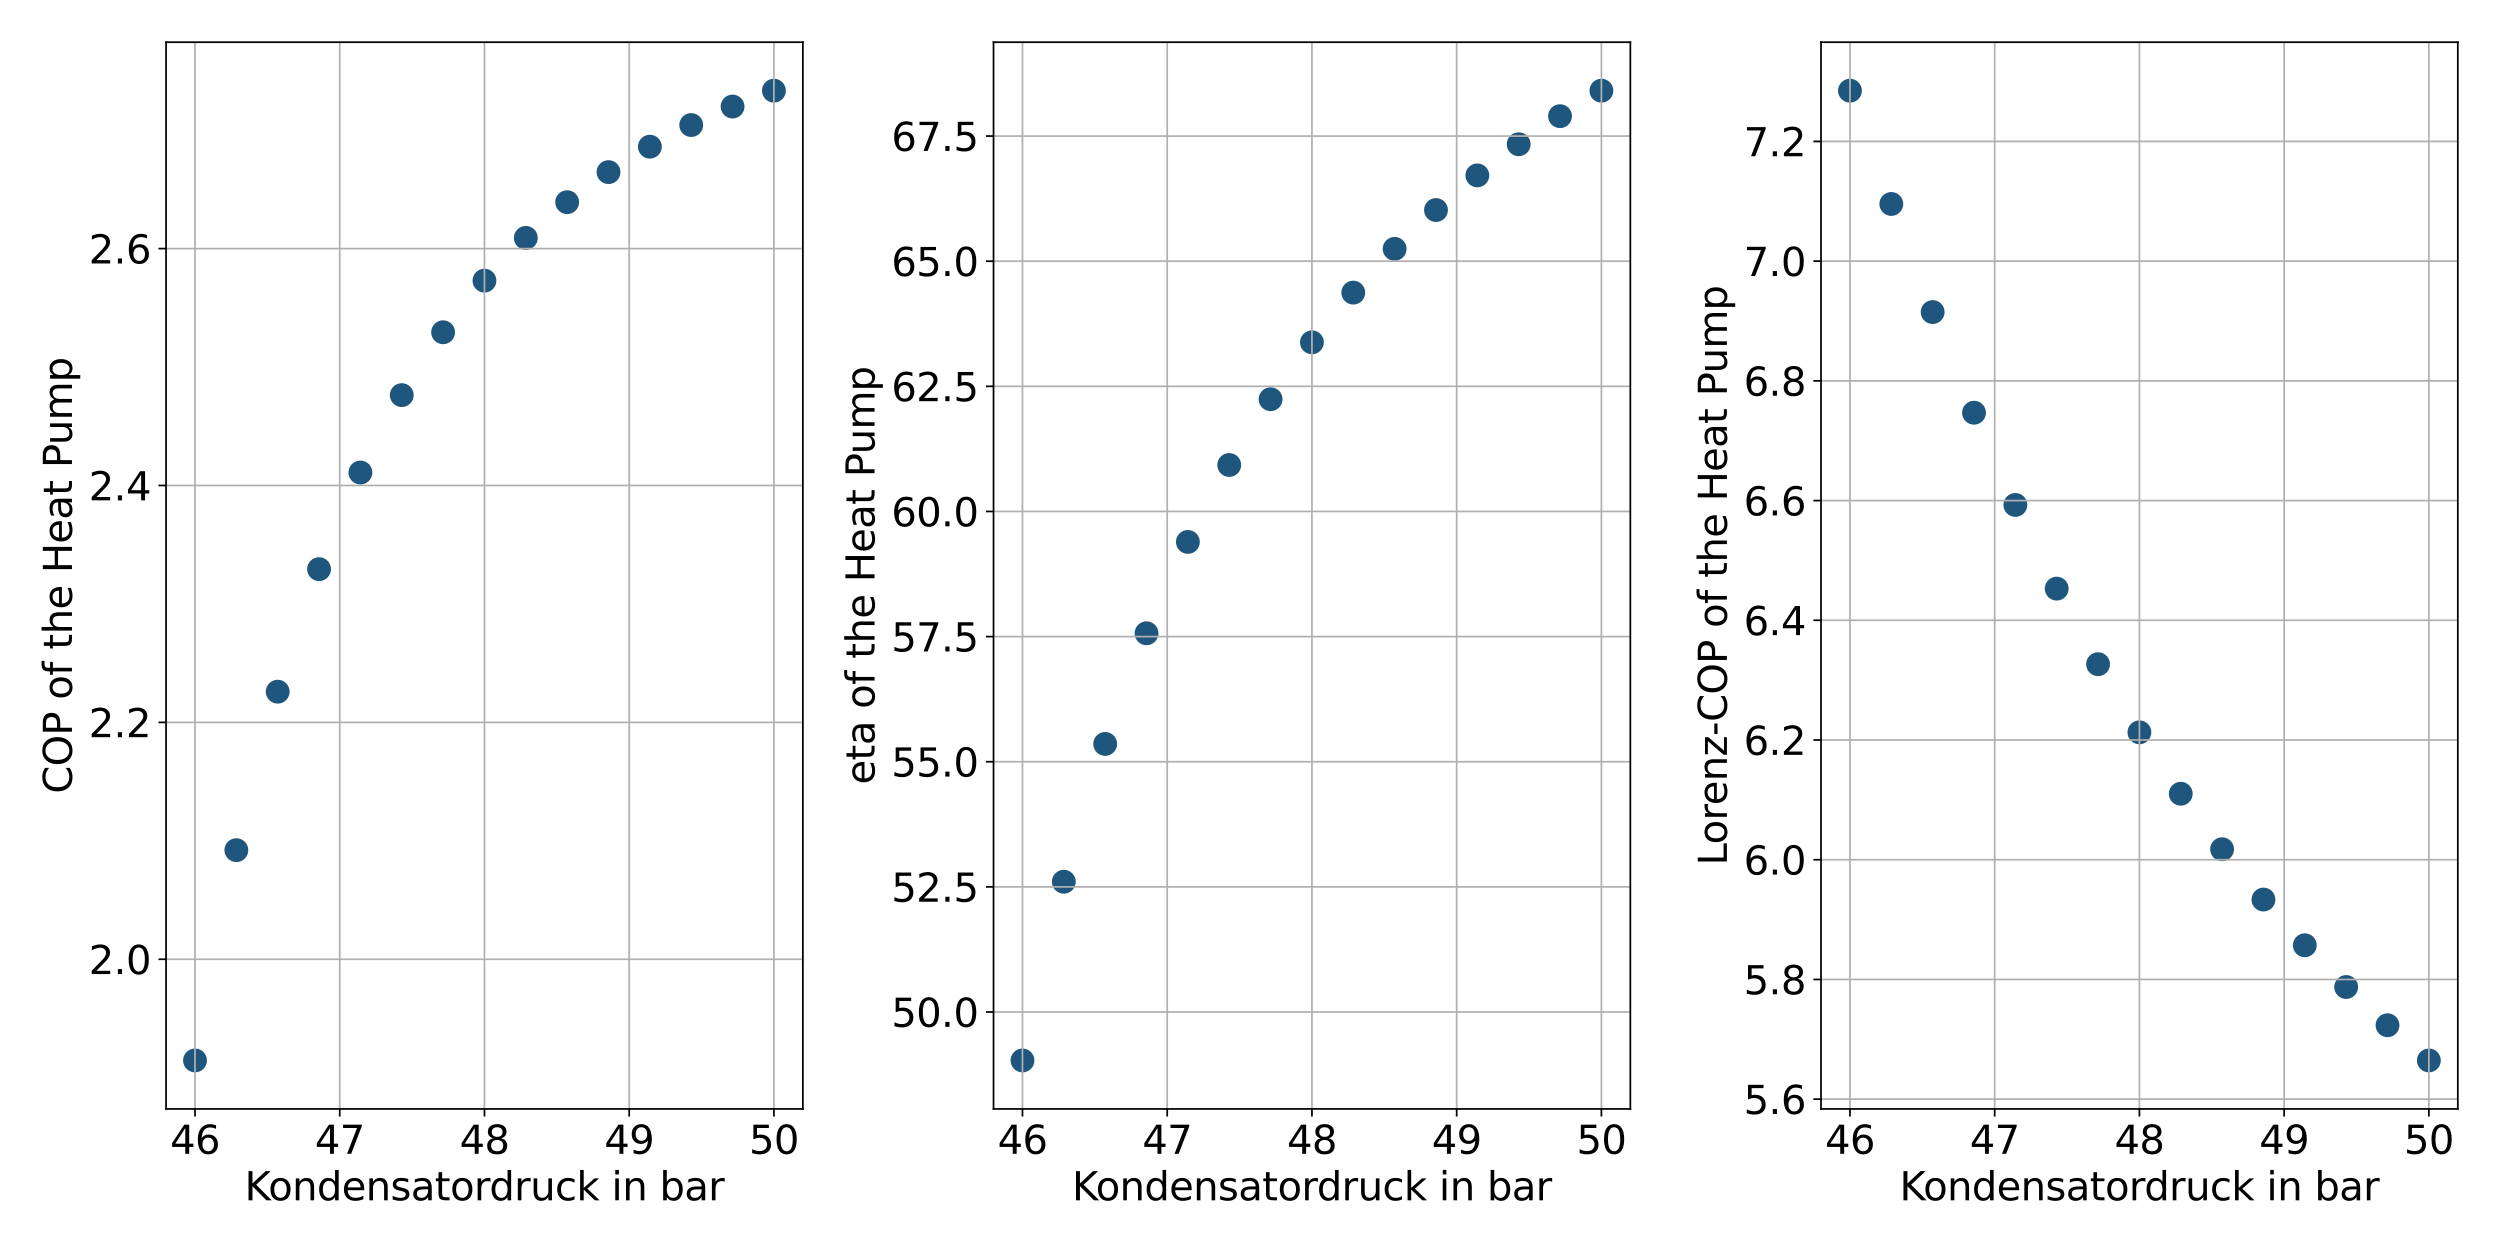 <?xml version="1.0" encoding="utf-8" standalone="no"?>
<!DOCTYPE svg PUBLIC "-//W3C//DTD SVG 1.1//EN"
  "http://www.w3.org/Graphics/SVG/1.1/DTD/svg11.dtd">
<svg xmlns:xlink="http://www.w3.org/1999/xlink" width="1152pt" height="576pt" viewBox="0 0 1152 576" xmlns="http://www.w3.org/2000/svg" version="1.1">
 <defs>
  <style type="text/css">*{stroke-linejoin: round; stroke-linecap: butt}</style>
 </defs>
 <g id="figure_1">
  <g id="patch_1">
   <path d="M 0 576 
L 1152 576 
L 1152 0 
L 0 0 
z
" style="fill: #ffffff"/>
  </g>
  <g id="axes_1">
   <g id="patch_2">
    <path d="M 76.52 511 
L 369.96 511 
L 369.96 19.44 
L 76.52 19.44 
z
" style="fill: #ffffff"/>
   </g>
   <g id="PathCollection_1">
    <defs>
     <path id="mb751a8efe8" d="M 0 5 
C 1.326 5 2.598 4.473 3.536 3.536 
C 4.473 2.598 5 1.326 5 0 
C 5 -1.326 4.473 -2.598 3.536 -3.536 
C 2.598 -4.473 1.326 -5 0 -5 
C -1.326 -5 -2.598 -4.473 -3.536 -3.536 
C -4.473 -2.598 -5 -1.326 -5 0 
C -5 1.326 -4.473 2.598 -3.536 3.536 
C -2.598 4.473 -1.326 5 0 5 
z
" style="stroke: #1f567d"/>
    </defs>
    <g clip-path="url(#p02b66e3279)">
     <use xlink:href="#mb751a8efe8" x="89.858" y="488.656" style="fill: #1f567d; stroke: #1f567d"/>
     <use xlink:href="#mb751a8efe8" x="108.913" y="391.753" style="fill: #1f567d; stroke: #1f567d"/>
     <use xlink:href="#mb751a8efe8" x="127.967" y="318.726" style="fill: #1f567d; stroke: #1f567d"/>
     <use xlink:href="#mb751a8efe8" x="147.022" y="262.267" style="fill: #1f567d; stroke: #1f567d"/>
     <use xlink:href="#mb751a8efe8" x="166.076" y="217.743" style="fill: #1f567d; stroke: #1f567d"/>
     <use xlink:href="#mb751a8efe8" x="185.131" y="182.067" style="fill: #1f567d; stroke: #1f567d"/>
     <use xlink:href="#mb751a8efe8" x="204.185" y="153.103" style="fill: #1f567d; stroke: #1f567d"/>
     <use xlink:href="#mb751a8efe8" x="223.24" y="129.327" style="fill: #1f567d; stroke: #1f567d"/>
     <use xlink:href="#mb751a8efe8" x="242.295" y="109.624" style="fill: #1f567d; stroke: #1f567d"/>
     <use xlink:href="#mb751a8efe8" x="261.349" y="93.163" style="fill: #1f567d; stroke: #1f567d"/>
     <use xlink:href="#mb751a8efe8" x="280.404" y="79.314" style="fill: #1f567d; stroke: #1f567d"/>
     <use xlink:href="#mb751a8efe8" x="299.458" y="67.591" style="fill: #1f567d; stroke: #1f567d"/>
     <use xlink:href="#mb751a8efe8" x="318.513" y="57.617" style="fill: #1f567d; stroke: #1f567d"/>
     <use xlink:href="#mb751a8efe8" x="337.567" y="49.094" style="fill: #1f567d; stroke: #1f567d"/>
     <use xlink:href="#mb751a8efe8" x="356.622" y="41.784" style="fill: #1f567d; stroke: #1f567d"/>
    </g>
   </g>
   <g id="matplotlib.axis_1">
    <g id="xtick_1">
     <g id="line2d_1">
      <path d="M 89.858 511 
L 89.858 19.44 
" clip-path="url(#p02b66e3279)" style="fill: none; stroke: #b0b0b0; stroke-width: 0.8; stroke-linecap: square"/>
     </g>
     <g id="line2d_2">
      <defs>
       <path id="mdfa3dc86d7" d="M 0 0 
L 0 3.5 
" style="stroke: #000000; stroke-width: 0.8"/>
      </defs>
      <g>
       <use xlink:href="#mdfa3dc86d7" x="89.858" y="511" style="stroke: #000000; stroke-width: 0.8"/>
      </g>
     </g>
     <g id="text_1">
      <!-- 46 -->
      <g transform="translate(78.406 531.677) scale(0.18 -0.18)">
       <defs>
        <path id="DejaVuSans-34" d="M 2419 4116 
L 825 1625 
L 2419 1625 
L 2419 4116 
z
M 2253 4666 
L 3047 4666 
L 3047 1625 
L 3713 1625 
L 3713 1100 
L 3047 1100 
L 3047 0 
L 2419 0 
L 2419 1100 
L 313 1100 
L 313 1709 
L 2253 4666 
z
" transform="scale(0.016)"/>
        <path id="DejaVuSans-36" d="M 2113 2584 
Q 1688 2584 1439 2293 
Q 1191 2003 1191 1497 
Q 1191 994 1439 701 
Q 1688 409 2113 409 
Q 2538 409 2786 701 
Q 3034 994 3034 1497 
Q 3034 2003 2786 2293 
Q 2538 2584 2113 2584 
z
M 3366 4563 
L 3366 3988 
Q 3128 4100 2886 4159 
Q 2644 4219 2406 4219 
Q 1781 4219 1451 3797 
Q 1122 3375 1075 2522 
Q 1259 2794 1537 2939 
Q 1816 3084 2150 3084 
Q 2853 3084 3261 2657 
Q 3669 2231 3669 1497 
Q 3669 778 3244 343 
Q 2819 -91 2113 -91 
Q 1303 -91 875 529 
Q 447 1150 447 2328 
Q 447 3434 972 4092 
Q 1497 4750 2381 4750 
Q 2619 4750 2861 4703 
Q 3103 4656 3366 4563 
z
" transform="scale(0.016)"/>
       </defs>
       <use xlink:href="#DejaVuSans-34"/>
       <use xlink:href="#DejaVuSans-36" x="63.623"/>
      </g>
     </g>
    </g>
    <g id="xtick_2">
     <g id="line2d_3">
      <path d="M 156.549 511 
L 156.549 19.44 
" clip-path="url(#p02b66e3279)" style="fill: none; stroke: #b0b0b0; stroke-width: 0.8; stroke-linecap: square"/>
     </g>
     <g id="line2d_4">
      <g>
       <use xlink:href="#mdfa3dc86d7" x="156.549" y="511" style="stroke: #000000; stroke-width: 0.8"/>
      </g>
     </g>
     <g id="text_2">
      <!-- 47 -->
      <g transform="translate(145.097 531.677) scale(0.18 -0.18)">
       <defs>
        <path id="DejaVuSans-37" d="M 525 4666 
L 3525 4666 
L 3525 4397 
L 1831 0 
L 1172 0 
L 2766 4134 
L 525 4134 
L 525 4666 
z
" transform="scale(0.016)"/>
       </defs>
       <use xlink:href="#DejaVuSans-34"/>
       <use xlink:href="#DejaVuSans-37" x="63.623"/>
      </g>
     </g>
    </g>
    <g id="xtick_3">
     <g id="line2d_5">
      <path d="M 223.24 511 
L 223.24 19.44 
" clip-path="url(#p02b66e3279)" style="fill: none; stroke: #b0b0b0; stroke-width: 0.8; stroke-linecap: square"/>
     </g>
     <g id="line2d_6">
      <g>
       <use xlink:href="#mdfa3dc86d7" x="223.24" y="511" style="stroke: #000000; stroke-width: 0.8"/>
      </g>
     </g>
     <g id="text_3">
      <!-- 48 -->
      <g transform="translate(211.787 531.677) scale(0.18 -0.18)">
       <defs>
        <path id="DejaVuSans-38" d="M 2034 2216 
Q 1584 2216 1326 1975 
Q 1069 1734 1069 1313 
Q 1069 891 1326 650 
Q 1584 409 2034 409 
Q 2484 409 2743 651 
Q 3003 894 3003 1313 
Q 3003 1734 2745 1975 
Q 2488 2216 2034 2216 
z
M 1403 2484 
Q 997 2584 770 2862 
Q 544 3141 544 3541 
Q 544 4100 942 4425 
Q 1341 4750 2034 4750 
Q 2731 4750 3128 4425 
Q 3525 4100 3525 3541 
Q 3525 3141 3298 2862 
Q 3072 2584 2669 2484 
Q 3125 2378 3379 2068 
Q 3634 1759 3634 1313 
Q 3634 634 3220 271 
Q 2806 -91 2034 -91 
Q 1263 -91 848 271 
Q 434 634 434 1313 
Q 434 1759 690 2068 
Q 947 2378 1403 2484 
z
M 1172 3481 
Q 1172 3119 1398 2916 
Q 1625 2713 2034 2713 
Q 2441 2713 2670 2916 
Q 2900 3119 2900 3481 
Q 2900 3844 2670 4047 
Q 2441 4250 2034 4250 
Q 1625 4250 1398 4047 
Q 1172 3844 1172 3481 
z
" transform="scale(0.016)"/>
       </defs>
       <use xlink:href="#DejaVuSans-34"/>
       <use xlink:href="#DejaVuSans-38" x="63.623"/>
      </g>
     </g>
    </g>
    <g id="xtick_4">
     <g id="line2d_7">
      <path d="M 289.931 511 
L 289.931 19.44 
" clip-path="url(#p02b66e3279)" style="fill: none; stroke: #b0b0b0; stroke-width: 0.8; stroke-linecap: square"/>
     </g>
     <g id="line2d_8">
      <g>
       <use xlink:href="#mdfa3dc86d7" x="289.931" y="511" style="stroke: #000000; stroke-width: 0.8"/>
      </g>
     </g>
     <g id="text_4">
      <!-- 49 -->
      <g transform="translate(278.478 531.677) scale(0.18 -0.18)">
       <defs>
        <path id="DejaVuSans-39" d="M 703 97 
L 703 672 
Q 941 559 1184 500 
Q 1428 441 1663 441 
Q 2288 441 2617 861 
Q 2947 1281 2994 2138 
Q 2813 1869 2534 1725 
Q 2256 1581 1919 1581 
Q 1219 1581 811 2004 
Q 403 2428 403 3163 
Q 403 3881 828 4315 
Q 1253 4750 1959 4750 
Q 2769 4750 3195 4129 
Q 3622 3509 3622 2328 
Q 3622 1225 3098 567 
Q 2575 -91 1691 -91 
Q 1453 -91 1209 -44 
Q 966 3 703 97 
z
M 1959 2075 
Q 2384 2075 2632 2365 
Q 2881 2656 2881 3163 
Q 2881 3666 2632 3958 
Q 2384 4250 1959 4250 
Q 1534 4250 1286 3958 
Q 1038 3666 1038 3163 
Q 1038 2656 1286 2365 
Q 1534 2075 1959 2075 
z
" transform="scale(0.016)"/>
       </defs>
       <use xlink:href="#DejaVuSans-34"/>
       <use xlink:href="#DejaVuSans-39" x="63.623"/>
      </g>
     </g>
    </g>
    <g id="xtick_5">
     <g id="line2d_9">
      <path d="M 356.622 511 
L 356.622 19.44 
" clip-path="url(#p02b66e3279)" style="fill: none; stroke: #b0b0b0; stroke-width: 0.8; stroke-linecap: square"/>
     </g>
     <g id="line2d_10">
      <g>
       <use xlink:href="#mdfa3dc86d7" x="356.622" y="511" style="stroke: #000000; stroke-width: 0.8"/>
      </g>
     </g>
     <g id="text_5">
      <!-- 50 -->
      <g transform="translate(345.169 531.677) scale(0.18 -0.18)">
       <defs>
        <path id="DejaVuSans-35" d="M 691 4666 
L 3169 4666 
L 3169 4134 
L 1269 4134 
L 1269 2991 
Q 1406 3038 1543 3061 
Q 1681 3084 1819 3084 
Q 2600 3084 3056 2656 
Q 3513 2228 3513 1497 
Q 3513 744 3044 326 
Q 2575 -91 1722 -91 
Q 1428 -91 1123 -41 
Q 819 9 494 109 
L 494 744 
Q 775 591 1075 516 
Q 1375 441 1709 441 
Q 2250 441 2565 725 
Q 2881 1009 2881 1497 
Q 2881 1984 2565 2268 
Q 2250 2553 1709 2553 
Q 1456 2553 1204 2497 
Q 953 2441 691 2322 
L 691 4666 
z
" transform="scale(0.016)"/>
        <path id="DejaVuSans-30" d="M 2034 4250 
Q 1547 4250 1301 3770 
Q 1056 3291 1056 2328 
Q 1056 1369 1301 889 
Q 1547 409 2034 409 
Q 2525 409 2770 889 
Q 3016 1369 3016 2328 
Q 3016 3291 2770 3770 
Q 2525 4250 2034 4250 
z
M 2034 4750 
Q 2819 4750 3233 4129 
Q 3647 3509 3647 2328 
Q 3647 1150 3233 529 
Q 2819 -91 2034 -91 
Q 1250 -91 836 529 
Q 422 1150 422 2328 
Q 422 3509 836 4129 
Q 1250 4750 2034 4750 
z
" transform="scale(0.016)"/>
       </defs>
       <use xlink:href="#DejaVuSans-35"/>
       <use xlink:href="#DejaVuSans-30" x="63.623"/>
      </g>
     </g>
    </g>
    <g id="text_6">
     <!-- Kondensatordruck in bar -->
     <g transform="translate(112.71 553.098) scale(0.18 -0.18)">
      <defs>
       <path id="DejaVuSans-4b" d="M 628 4666 
L 1259 4666 
L 1259 2694 
L 3353 4666 
L 4166 4666 
L 1850 2491 
L 4331 0 
L 3500 0 
L 1259 2247 
L 1259 0 
L 628 0 
L 628 4666 
z
" transform="scale(0.016)"/>
       <path id="DejaVuSans-6f" d="M 1959 3097 
Q 1497 3097 1228 2736 
Q 959 2375 959 1747 
Q 959 1119 1226 758 
Q 1494 397 1959 397 
Q 2419 397 2687 759 
Q 2956 1122 2956 1747 
Q 2956 2369 2687 2733 
Q 2419 3097 1959 3097 
z
M 1959 3584 
Q 2709 3584 3137 3096 
Q 3566 2609 3566 1747 
Q 3566 888 3137 398 
Q 2709 -91 1959 -91 
Q 1206 -91 779 398 
Q 353 888 353 1747 
Q 353 2609 779 3096 
Q 1206 3584 1959 3584 
z
" transform="scale(0.016)"/>
       <path id="DejaVuSans-6e" d="M 3513 2113 
L 3513 0 
L 2938 0 
L 2938 2094 
Q 2938 2591 2744 2837 
Q 2550 3084 2163 3084 
Q 1697 3084 1428 2787 
Q 1159 2491 1159 1978 
L 1159 0 
L 581 0 
L 581 3500 
L 1159 3500 
L 1159 2956 
Q 1366 3272 1645 3428 
Q 1925 3584 2291 3584 
Q 2894 3584 3203 3211 
Q 3513 2838 3513 2113 
z
" transform="scale(0.016)"/>
       <path id="DejaVuSans-64" d="M 2906 2969 
L 2906 4863 
L 3481 4863 
L 3481 0 
L 2906 0 
L 2906 525 
Q 2725 213 2448 61 
Q 2172 -91 1784 -91 
Q 1150 -91 751 415 
Q 353 922 353 1747 
Q 353 2572 751 3078 
Q 1150 3584 1784 3584 
Q 2172 3584 2448 3432 
Q 2725 3281 2906 2969 
z
M 947 1747 
Q 947 1113 1208 752 
Q 1469 391 1925 391 
Q 2381 391 2643 752 
Q 2906 1113 2906 1747 
Q 2906 2381 2643 2742 
Q 2381 3103 1925 3103 
Q 1469 3103 1208 2742 
Q 947 2381 947 1747 
z
" transform="scale(0.016)"/>
       <path id="DejaVuSans-65" d="M 3597 1894 
L 3597 1613 
L 953 1613 
Q 991 1019 1311 708 
Q 1631 397 2203 397 
Q 2534 397 2845 478 
Q 3156 559 3463 722 
L 3463 178 
Q 3153 47 2828 -22 
Q 2503 -91 2169 -91 
Q 1331 -91 842 396 
Q 353 884 353 1716 
Q 353 2575 817 3079 
Q 1281 3584 2069 3584 
Q 2775 3584 3186 3129 
Q 3597 2675 3597 1894 
z
M 3022 2063 
Q 3016 2534 2758 2815 
Q 2500 3097 2075 3097 
Q 1594 3097 1305 2825 
Q 1016 2553 972 2059 
L 3022 2063 
z
" transform="scale(0.016)"/>
       <path id="DejaVuSans-73" d="M 2834 3397 
L 2834 2853 
Q 2591 2978 2328 3040 
Q 2066 3103 1784 3103 
Q 1356 3103 1142 2972 
Q 928 2841 928 2578 
Q 928 2378 1081 2264 
Q 1234 2150 1697 2047 
L 1894 2003 
Q 2506 1872 2764 1633 
Q 3022 1394 3022 966 
Q 3022 478 2636 193 
Q 2250 -91 1575 -91 
Q 1294 -91 989 -36 
Q 684 19 347 128 
L 347 722 
Q 666 556 975 473 
Q 1284 391 1588 391 
Q 1994 391 2212 530 
Q 2431 669 2431 922 
Q 2431 1156 2273 1281 
Q 2116 1406 1581 1522 
L 1381 1569 
Q 847 1681 609 1914 
Q 372 2147 372 2553 
Q 372 3047 722 3315 
Q 1072 3584 1716 3584 
Q 2034 3584 2315 3537 
Q 2597 3491 2834 3397 
z
" transform="scale(0.016)"/>
       <path id="DejaVuSans-61" d="M 2194 1759 
Q 1497 1759 1228 1600 
Q 959 1441 959 1056 
Q 959 750 1161 570 
Q 1363 391 1709 391 
Q 2188 391 2477 730 
Q 2766 1069 2766 1631 
L 2766 1759 
L 2194 1759 
z
M 3341 1997 
L 3341 0 
L 2766 0 
L 2766 531 
Q 2569 213 2275 61 
Q 1981 -91 1556 -91 
Q 1019 -91 701 211 
Q 384 513 384 1019 
Q 384 1609 779 1909 
Q 1175 2209 1959 2209 
L 2766 2209 
L 2766 2266 
Q 2766 2663 2505 2880 
Q 2244 3097 1772 3097 
Q 1472 3097 1187 3025 
Q 903 2953 641 2809 
L 641 3341 
Q 956 3463 1253 3523 
Q 1550 3584 1831 3584 
Q 2591 3584 2966 3190 
Q 3341 2797 3341 1997 
z
" transform="scale(0.016)"/>
       <path id="DejaVuSans-74" d="M 1172 4494 
L 1172 3500 
L 2356 3500 
L 2356 3053 
L 1172 3053 
L 1172 1153 
Q 1172 725 1289 603 
Q 1406 481 1766 481 
L 2356 481 
L 2356 0 
L 1766 0 
Q 1100 0 847 248 
Q 594 497 594 1153 
L 594 3053 
L 172 3053 
L 172 3500 
L 594 3500 
L 594 4494 
L 1172 4494 
z
" transform="scale(0.016)"/>
       <path id="DejaVuSans-72" d="M 2631 2963 
Q 2534 3019 2420 3045 
Q 2306 3072 2169 3072 
Q 1681 3072 1420 2755 
Q 1159 2438 1159 1844 
L 1159 0 
L 581 0 
L 581 3500 
L 1159 3500 
L 1159 2956 
Q 1341 3275 1631 3429 
Q 1922 3584 2338 3584 
Q 2397 3584 2469 3576 
Q 2541 3569 2628 3553 
L 2631 2963 
z
" transform="scale(0.016)"/>
       <path id="DejaVuSans-75" d="M 544 1381 
L 544 3500 
L 1119 3500 
L 1119 1403 
Q 1119 906 1312 657 
Q 1506 409 1894 409 
Q 2359 409 2629 706 
Q 2900 1003 2900 1516 
L 2900 3500 
L 3475 3500 
L 3475 0 
L 2900 0 
L 2900 538 
Q 2691 219 2414 64 
Q 2138 -91 1772 -91 
Q 1169 -91 856 284 
Q 544 659 544 1381 
z
M 1991 3584 
L 1991 3584 
z
" transform="scale(0.016)"/>
       <path id="DejaVuSans-63" d="M 3122 3366 
L 3122 2828 
Q 2878 2963 2633 3030 
Q 2388 3097 2138 3097 
Q 1578 3097 1268 2742 
Q 959 2388 959 1747 
Q 959 1106 1268 751 
Q 1578 397 2138 397 
Q 2388 397 2633 464 
Q 2878 531 3122 666 
L 3122 134 
Q 2881 22 2623 -34 
Q 2366 -91 2075 -91 
Q 1284 -91 818 406 
Q 353 903 353 1747 
Q 353 2603 823 3093 
Q 1294 3584 2113 3584 
Q 2378 3584 2631 3529 
Q 2884 3475 3122 3366 
z
" transform="scale(0.016)"/>
       <path id="DejaVuSans-6b" d="M 581 4863 
L 1159 4863 
L 1159 1991 
L 2875 3500 
L 3609 3500 
L 1753 1863 
L 3688 0 
L 2938 0 
L 1159 1709 
L 1159 0 
L 581 0 
L 581 4863 
z
" transform="scale(0.016)"/>
       <path id="DejaVuSans-20" transform="scale(0.016)"/>
       <path id="DejaVuSans-69" d="M 603 3500 
L 1178 3500 
L 1178 0 
L 603 0 
L 603 3500 
z
M 603 4863 
L 1178 4863 
L 1178 4134 
L 603 4134 
L 603 4863 
z
" transform="scale(0.016)"/>
       <path id="DejaVuSans-62" d="M 3116 1747 
Q 3116 2381 2855 2742 
Q 2594 3103 2138 3103 
Q 1681 3103 1420 2742 
Q 1159 2381 1159 1747 
Q 1159 1113 1420 752 
Q 1681 391 2138 391 
Q 2594 391 2855 752 
Q 3116 1113 3116 1747 
z
M 1159 2969 
Q 1341 3281 1617 3432 
Q 1894 3584 2278 3584 
Q 2916 3584 3314 3078 
Q 3713 2572 3713 1747 
Q 3713 922 3314 415 
Q 2916 -91 2278 -91 
Q 1894 -91 1617 61 
Q 1341 213 1159 525 
L 1159 0 
L 581 0 
L 581 4863 
L 1159 4863 
L 1159 2969 
z
" transform="scale(0.016)"/>
      </defs>
      <use xlink:href="#DejaVuSans-4b"/>
      <use xlink:href="#DejaVuSans-6f" x="60.576"/>
      <use xlink:href="#DejaVuSans-6e" x="121.758"/>
      <use xlink:href="#DejaVuSans-64" x="185.137"/>
      <use xlink:href="#DejaVuSans-65" x="248.613"/>
      <use xlink:href="#DejaVuSans-6e" x="310.137"/>
      <use xlink:href="#DejaVuSans-73" x="373.516"/>
      <use xlink:href="#DejaVuSans-61" x="425.615"/>
      <use xlink:href="#DejaVuSans-74" x="486.895"/>
      <use xlink:href="#DejaVuSans-6f" x="526.104"/>
      <use xlink:href="#DejaVuSans-72" x="587.285"/>
      <use xlink:href="#DejaVuSans-64" x="626.648"/>
      <use xlink:href="#DejaVuSans-72" x="690.125"/>
      <use xlink:href="#DejaVuSans-75" x="731.238"/>
      <use xlink:href="#DejaVuSans-63" x="794.617"/>
      <use xlink:href="#DejaVuSans-6b" x="849.598"/>
      <use xlink:href="#DejaVuSans-20" x="907.508"/>
      <use xlink:href="#DejaVuSans-69" x="939.295"/>
      <use xlink:href="#DejaVuSans-6e" x="967.078"/>
      <use xlink:href="#DejaVuSans-20" x="1030.457"/>
      <use xlink:href="#DejaVuSans-62" x="1062.244"/>
      <use xlink:href="#DejaVuSans-61" x="1125.721"/>
      <use xlink:href="#DejaVuSans-72" x="1187"/>
     </g>
    </g>
   </g>
   <g id="matplotlib.axis_2">
    <g id="ytick_1">
     <g id="line2d_11">
      <path d="M 76.52 442.024 
L 369.96 442.024 
" clip-path="url(#p02b66e3279)" style="fill: none; stroke: #b0b0b0; stroke-width: 0.8; stroke-linecap: square"/>
     </g>
     <g id="line2d_12">
      <defs>
       <path id="md8c7bd3cfa" d="M 0 0 
L -3.5 0 
" style="stroke: #000000; stroke-width: 0.8"/>
      </defs>
      <g>
       <use xlink:href="#md8c7bd3cfa" x="76.52" y="442.024" style="stroke: #000000; stroke-width: 0.8"/>
      </g>
     </g>
     <g id="text_7">
      <!-- 2.0 -->
      <g transform="translate(40.894 448.863) scale(0.18 -0.18)">
       <defs>
        <path id="DejaVuSans-32" d="M 1228 531 
L 3431 531 
L 3431 0 
L 469 0 
L 469 531 
Q 828 903 1448 1529 
Q 2069 2156 2228 2338 
Q 2531 2678 2651 2914 
Q 2772 3150 2772 3378 
Q 2772 3750 2511 3984 
Q 2250 4219 1831 4219 
Q 1534 4219 1204 4116 
Q 875 4013 500 3803 
L 500 4441 
Q 881 4594 1212 4672 
Q 1544 4750 1819 4750 
Q 2544 4750 2975 4387 
Q 3406 4025 3406 3419 
Q 3406 3131 3298 2873 
Q 3191 2616 2906 2266 
Q 2828 2175 2409 1742 
Q 1991 1309 1228 531 
z
" transform="scale(0.016)"/>
        <path id="DejaVuSans-2e" d="M 684 794 
L 1344 794 
L 1344 0 
L 684 0 
L 684 794 
z
" transform="scale(0.016)"/>
       </defs>
       <use xlink:href="#DejaVuSans-32"/>
       <use xlink:href="#DejaVuSans-2e" x="63.623"/>
       <use xlink:href="#DejaVuSans-30" x="95.41"/>
      </g>
     </g>
    </g>
    <g id="ytick_2">
     <g id="line2d_13">
      <path d="M 76.52 332.871 
L 369.96 332.871 
" clip-path="url(#p02b66e3279)" style="fill: none; stroke: #b0b0b0; stroke-width: 0.8; stroke-linecap: square"/>
     </g>
     <g id="line2d_14">
      <g>
       <use xlink:href="#md8c7bd3cfa" x="76.52" y="332.871" style="stroke: #000000; stroke-width: 0.8"/>
      </g>
     </g>
     <g id="text_8">
      <!-- 2.2 -->
      <g transform="translate(40.894 339.71) scale(0.18 -0.18)">
       <use xlink:href="#DejaVuSans-32"/>
       <use xlink:href="#DejaVuSans-2e" x="63.623"/>
       <use xlink:href="#DejaVuSans-32" x="95.41"/>
      </g>
     </g>
    </g>
    <g id="ytick_3">
     <g id="line2d_15">
      <path d="M 76.52 223.717 
L 369.96 223.717 
" clip-path="url(#p02b66e3279)" style="fill: none; stroke: #b0b0b0; stroke-width: 0.8; stroke-linecap: square"/>
     </g>
     <g id="line2d_16">
      <g>
       <use xlink:href="#md8c7bd3cfa" x="76.52" y="223.717" style="stroke: #000000; stroke-width: 0.8"/>
      </g>
     </g>
     <g id="text_9">
      <!-- 2.4 -->
      <g transform="translate(40.894 230.556) scale(0.18 -0.18)">
       <use xlink:href="#DejaVuSans-32"/>
       <use xlink:href="#DejaVuSans-2e" x="63.623"/>
       <use xlink:href="#DejaVuSans-34" x="95.41"/>
      </g>
     </g>
    </g>
    <g id="ytick_4">
     <g id="line2d_17">
      <path d="M 76.52 114.564 
L 369.96 114.564 
" clip-path="url(#p02b66e3279)" style="fill: none; stroke: #b0b0b0; stroke-width: 0.8; stroke-linecap: square"/>
     </g>
     <g id="line2d_18">
      <g>
       <use xlink:href="#md8c7bd3cfa" x="76.52" y="114.564" style="stroke: #000000; stroke-width: 0.8"/>
      </g>
     </g>
     <g id="text_10">
      <!-- 2.6 -->
      <g transform="translate(40.894 121.403) scale(0.18 -0.18)">
       <use xlink:href="#DejaVuSans-32"/>
       <use xlink:href="#DejaVuSans-2e" x="63.623"/>
       <use xlink:href="#DejaVuSans-36" x="95.41"/>
      </g>
     </g>
    </g>
    <g id="text_11">
     <!-- COP of the Heat Pump -->
     <g transform="translate(33.151 365.705) rotate(-90) scale(0.18 -0.18)">
      <defs>
       <path id="DejaVuSans-43" d="M 4122 4306 
L 4122 3641 
Q 3803 3938 3442 4084 
Q 3081 4231 2675 4231 
Q 1875 4231 1450 3742 
Q 1025 3253 1025 2328 
Q 1025 1406 1450 917 
Q 1875 428 2675 428 
Q 3081 428 3442 575 
Q 3803 722 4122 1019 
L 4122 359 
Q 3791 134 3420 21 
Q 3050 -91 2638 -91 
Q 1578 -91 968 557 
Q 359 1206 359 2328 
Q 359 3453 968 4101 
Q 1578 4750 2638 4750 
Q 3056 4750 3426 4639 
Q 3797 4528 4122 4306 
z
" transform="scale(0.016)"/>
       <path id="DejaVuSans-4f" d="M 2522 4238 
Q 1834 4238 1429 3725 
Q 1025 3213 1025 2328 
Q 1025 1447 1429 934 
Q 1834 422 2522 422 
Q 3209 422 3611 934 
Q 4013 1447 4013 2328 
Q 4013 3213 3611 3725 
Q 3209 4238 2522 4238 
z
M 2522 4750 
Q 3503 4750 4090 4092 
Q 4678 3434 4678 2328 
Q 4678 1225 4090 567 
Q 3503 -91 2522 -91 
Q 1538 -91 948 565 
Q 359 1222 359 2328 
Q 359 3434 948 4092 
Q 1538 4750 2522 4750 
z
" transform="scale(0.016)"/>
       <path id="DejaVuSans-50" d="M 1259 4147 
L 1259 2394 
L 2053 2394 
Q 2494 2394 2734 2622 
Q 2975 2850 2975 3272 
Q 2975 3691 2734 3919 
Q 2494 4147 2053 4147 
L 1259 4147 
z
M 628 4666 
L 2053 4666 
Q 2838 4666 3239 4311 
Q 3641 3956 3641 3272 
Q 3641 2581 3239 2228 
Q 2838 1875 2053 1875 
L 1259 1875 
L 1259 0 
L 628 0 
L 628 4666 
z
" transform="scale(0.016)"/>
       <path id="DejaVuSans-66" d="M 2375 4863 
L 2375 4384 
L 1825 4384 
Q 1516 4384 1395 4259 
Q 1275 4134 1275 3809 
L 1275 3500 
L 2222 3500 
L 2222 3053 
L 1275 3053 
L 1275 0 
L 697 0 
L 697 3053 
L 147 3053 
L 147 3500 
L 697 3500 
L 697 3744 
Q 697 4328 969 4595 
Q 1241 4863 1831 4863 
L 2375 4863 
z
" transform="scale(0.016)"/>
       <path id="DejaVuSans-68" d="M 3513 2113 
L 3513 0 
L 2938 0 
L 2938 2094 
Q 2938 2591 2744 2837 
Q 2550 3084 2163 3084 
Q 1697 3084 1428 2787 
Q 1159 2491 1159 1978 
L 1159 0 
L 581 0 
L 581 4863 
L 1159 4863 
L 1159 2956 
Q 1366 3272 1645 3428 
Q 1925 3584 2291 3584 
Q 2894 3584 3203 3211 
Q 3513 2838 3513 2113 
z
" transform="scale(0.016)"/>
       <path id="DejaVuSans-48" d="M 628 4666 
L 1259 4666 
L 1259 2753 
L 3553 2753 
L 3553 4666 
L 4184 4666 
L 4184 0 
L 3553 0 
L 3553 2222 
L 1259 2222 
L 1259 0 
L 628 0 
L 628 4666 
z
" transform="scale(0.016)"/>
       <path id="DejaVuSans-6d" d="M 3328 2828 
Q 3544 3216 3844 3400 
Q 4144 3584 4550 3584 
Q 5097 3584 5394 3201 
Q 5691 2819 5691 2113 
L 5691 0 
L 5113 0 
L 5113 2094 
Q 5113 2597 4934 2840 
Q 4756 3084 4391 3084 
Q 3944 3084 3684 2787 
Q 3425 2491 3425 1978 
L 3425 0 
L 2847 0 
L 2847 2094 
Q 2847 2600 2669 2842 
Q 2491 3084 2119 3084 
Q 1678 3084 1418 2786 
Q 1159 2488 1159 1978 
L 1159 0 
L 581 0 
L 581 3500 
L 1159 3500 
L 1159 2956 
Q 1356 3278 1631 3431 
Q 1906 3584 2284 3584 
Q 2666 3584 2933 3390 
Q 3200 3197 3328 2828 
z
" transform="scale(0.016)"/>
       <path id="DejaVuSans-70" d="M 1159 525 
L 1159 -1331 
L 581 -1331 
L 581 3500 
L 1159 3500 
L 1159 2969 
Q 1341 3281 1617 3432 
Q 1894 3584 2278 3584 
Q 2916 3584 3314 3078 
Q 3713 2572 3713 1747 
Q 3713 922 3314 415 
Q 2916 -91 2278 -91 
Q 1894 -91 1617 61 
Q 1341 213 1159 525 
z
M 3116 1747 
Q 3116 2381 2855 2742 
Q 2594 3103 2138 3103 
Q 1681 3103 1420 2742 
Q 1159 2381 1159 1747 
Q 1159 1113 1420 752 
Q 1681 391 2138 391 
Q 2594 391 2855 752 
Q 3116 1113 3116 1747 
z
" transform="scale(0.016)"/>
      </defs>
      <use xlink:href="#DejaVuSans-43"/>
      <use xlink:href="#DejaVuSans-4f" x="69.824"/>
      <use xlink:href="#DejaVuSans-50" x="148.535"/>
      <use xlink:href="#DejaVuSans-20" x="208.838"/>
      <use xlink:href="#DejaVuSans-6f" x="240.625"/>
      <use xlink:href="#DejaVuSans-66" x="301.807"/>
      <use xlink:href="#DejaVuSans-20" x="337.012"/>
      <use xlink:href="#DejaVuSans-74" x="368.799"/>
      <use xlink:href="#DejaVuSans-68" x="408.008"/>
      <use xlink:href="#DejaVuSans-65" x="471.387"/>
      <use xlink:href="#DejaVuSans-20" x="532.91"/>
      <use xlink:href="#DejaVuSans-48" x="564.697"/>
      <use xlink:href="#DejaVuSans-65" x="639.893"/>
      <use xlink:href="#DejaVuSans-61" x="701.416"/>
      <use xlink:href="#DejaVuSans-74" x="762.695"/>
      <use xlink:href="#DejaVuSans-20" x="801.904"/>
      <use xlink:href="#DejaVuSans-50" x="833.691"/>
      <use xlink:href="#DejaVuSans-75" x="892.244"/>
      <use xlink:href="#DejaVuSans-6d" x="955.623"/>
      <use xlink:href="#DejaVuSans-70" x="1053.035"/>
     </g>
    </g>
   </g>
   <g id="patch_3">
    <path d="M 76.52 511 
L 76.52 19.44 
" style="fill: none; stroke: #000000; stroke-width: 0.8; stroke-linejoin: miter; stroke-linecap: square"/>
   </g>
   <g id="patch_4">
    <path d="M 369.96 511 
L 369.96 19.44 
" style="fill: none; stroke: #000000; stroke-width: 0.8; stroke-linejoin: miter; stroke-linecap: square"/>
   </g>
   <g id="patch_5">
    <path d="M 76.52 511 
L 369.96 511 
" style="fill: none; stroke: #000000; stroke-width: 0.8; stroke-linejoin: miter; stroke-linecap: square"/>
   </g>
   <g id="patch_6">
    <path d="M 76.52 19.44 
L 369.96 19.44 
" style="fill: none; stroke: #000000; stroke-width: 0.8; stroke-linejoin: miter; stroke-linecap: square"/>
   </g>
  </g>
  <g id="axes_2">
   <g id="patch_7">
    <path d="M 457.82 511 
L 751.26 511 
L 751.26 19.44 
L 457.82 19.44 
z
" style="fill: #ffffff"/>
   </g>
   <g id="PathCollection_2">
    <g clip-path="url(#p673c9939a0)">
     <use xlink:href="#mb751a8efe8" x="471.158" y="488.656" style="fill: #1f567d; stroke: #1f567d"/>
     <use xlink:href="#mb751a8efe8" x="490.213" y="406.315" style="fill: #1f567d; stroke: #1f567d"/>
     <use xlink:href="#mb751a8efe8" x="509.267" y="342.808" style="fill: #1f567d; stroke: #1f567d"/>
     <use xlink:href="#mb751a8efe8" x="528.322" y="291.817" style="fill: #1f567d; stroke: #1f567d"/>
     <use xlink:href="#mb751a8efe8" x="547.376" y="249.721" style="fill: #1f567d; stroke: #1f567d"/>
     <use xlink:href="#mb751a8efe8" x="566.431" y="214.267" style="fill: #1f567d; stroke: #1f567d"/>
     <use xlink:href="#mb751a8efe8" x="585.485" y="183.956" style="fill: #1f567d; stroke: #1f567d"/>
     <use xlink:href="#mb751a8efe8" x="604.54" y="157.738" style="fill: #1f567d; stroke: #1f567d"/>
     <use xlink:href="#mb751a8efe8" x="623.595" y="134.838" style="fill: #1f567d; stroke: #1f567d"/>
     <use xlink:href="#mb751a8efe8" x="642.649" y="114.672" style="fill: #1f567d; stroke: #1f567d"/>
     <use xlink:href="#mb751a8efe8" x="661.704" y="96.785" style="fill: #1f567d; stroke: #1f567d"/>
     <use xlink:href="#mb751a8efe8" x="680.758" y="80.817" style="fill: #1f567d; stroke: #1f567d"/>
     <use xlink:href="#mb751a8efe8" x="699.813" y="66.477" style="fill: #1f567d; stroke: #1f567d"/>
     <use xlink:href="#mb751a8efe8" x="718.867" y="53.53" style="fill: #1f567d; stroke: #1f567d"/>
     <use xlink:href="#mb751a8efe8" x="737.922" y="41.784" style="fill: #1f567d; stroke: #1f567d"/>
    </g>
   </g>
   <g id="matplotlib.axis_3">
    <g id="xtick_6">
     <g id="line2d_19">
      <path d="M 471.158 511 
L 471.158 19.44 
" clip-path="url(#p673c9939a0)" style="fill: none; stroke: #b0b0b0; stroke-width: 0.8; stroke-linecap: square"/>
     </g>
     <g id="line2d_20">
      <g>
       <use xlink:href="#mdfa3dc86d7" x="471.158" y="511" style="stroke: #000000; stroke-width: 0.8"/>
      </g>
     </g>
     <g id="text_12">
      <!-- 46 -->
      <g transform="translate(459.706 531.677) scale(0.18 -0.18)">
       <use xlink:href="#DejaVuSans-34"/>
       <use xlink:href="#DejaVuSans-36" x="63.623"/>
      </g>
     </g>
    </g>
    <g id="xtick_7">
     <g id="line2d_21">
      <path d="M 537.849 511 
L 537.849 19.44 
" clip-path="url(#p673c9939a0)" style="fill: none; stroke: #b0b0b0; stroke-width: 0.8; stroke-linecap: square"/>
     </g>
     <g id="line2d_22">
      <g>
       <use xlink:href="#mdfa3dc86d7" x="537.849" y="511" style="stroke: #000000; stroke-width: 0.8"/>
      </g>
     </g>
     <g id="text_13">
      <!-- 47 -->
      <g transform="translate(526.397 531.677) scale(0.18 -0.18)">
       <use xlink:href="#DejaVuSans-34"/>
       <use xlink:href="#DejaVuSans-37" x="63.623"/>
      </g>
     </g>
    </g>
    <g id="xtick_8">
     <g id="line2d_23">
      <path d="M 604.54 511 
L 604.54 19.44 
" clip-path="url(#p673c9939a0)" style="fill: none; stroke: #b0b0b0; stroke-width: 0.8; stroke-linecap: square"/>
     </g>
     <g id="line2d_24">
      <g>
       <use xlink:href="#mdfa3dc86d7" x="604.54" y="511" style="stroke: #000000; stroke-width: 0.8"/>
      </g>
     </g>
     <g id="text_14">
      <!-- 48 -->
      <g transform="translate(593.087 531.677) scale(0.18 -0.18)">
       <use xlink:href="#DejaVuSans-34"/>
       <use xlink:href="#DejaVuSans-38" x="63.623"/>
      </g>
     </g>
    </g>
    <g id="xtick_9">
     <g id="line2d_25">
      <path d="M 671.231 511 
L 671.231 19.44 
" clip-path="url(#p673c9939a0)" style="fill: none; stroke: #b0b0b0; stroke-width: 0.8; stroke-linecap: square"/>
     </g>
     <g id="line2d_26">
      <g>
       <use xlink:href="#mdfa3dc86d7" x="671.231" y="511" style="stroke: #000000; stroke-width: 0.8"/>
      </g>
     </g>
     <g id="text_15">
      <!-- 49 -->
      <g transform="translate(659.778 531.677) scale(0.18 -0.18)">
       <use xlink:href="#DejaVuSans-34"/>
       <use xlink:href="#DejaVuSans-39" x="63.623"/>
      </g>
     </g>
    </g>
    <g id="xtick_10">
     <g id="line2d_27">
      <path d="M 737.922 511 
L 737.922 19.44 
" clip-path="url(#p673c9939a0)" style="fill: none; stroke: #b0b0b0; stroke-width: 0.8; stroke-linecap: square"/>
     </g>
     <g id="line2d_28">
      <g>
       <use xlink:href="#mdfa3dc86d7" x="737.922" y="511" style="stroke: #000000; stroke-width: 0.8"/>
      </g>
     </g>
     <g id="text_16">
      <!-- 50 -->
      <g transform="translate(726.469 531.677) scale(0.18 -0.18)">
       <use xlink:href="#DejaVuSans-35"/>
       <use xlink:href="#DejaVuSans-30" x="63.623"/>
      </g>
     </g>
    </g>
    <g id="text_17">
     <!-- Kondensatordruck in bar -->
     <g transform="translate(494.01 553.098) scale(0.18 -0.18)">
      <use xlink:href="#DejaVuSans-4b"/>
      <use xlink:href="#DejaVuSans-6f" x="60.576"/>
      <use xlink:href="#DejaVuSans-6e" x="121.758"/>
      <use xlink:href="#DejaVuSans-64" x="185.137"/>
      <use xlink:href="#DejaVuSans-65" x="248.613"/>
      <use xlink:href="#DejaVuSans-6e" x="310.137"/>
      <use xlink:href="#DejaVuSans-73" x="373.516"/>
      <use xlink:href="#DejaVuSans-61" x="425.615"/>
      <use xlink:href="#DejaVuSans-74" x="486.895"/>
      <use xlink:href="#DejaVuSans-6f" x="526.104"/>
      <use xlink:href="#DejaVuSans-72" x="587.285"/>
      <use xlink:href="#DejaVuSans-64" x="626.648"/>
      <use xlink:href="#DejaVuSans-72" x="690.125"/>
      <use xlink:href="#DejaVuSans-75" x="731.238"/>
      <use xlink:href="#DejaVuSans-63" x="794.617"/>
      <use xlink:href="#DejaVuSans-6b" x="849.598"/>
      <use xlink:href="#DejaVuSans-20" x="907.508"/>
      <use xlink:href="#DejaVuSans-69" x="939.295"/>
      <use xlink:href="#DejaVuSans-6e" x="967.078"/>
      <use xlink:href="#DejaVuSans-20" x="1030.457"/>
      <use xlink:href="#DejaVuSans-62" x="1062.244"/>
      <use xlink:href="#DejaVuSans-61" x="1125.721"/>
      <use xlink:href="#DejaVuSans-72" x="1187"/>
     </g>
    </g>
   </g>
   <g id="matplotlib.axis_4">
    <g id="ytick_5">
     <g id="line2d_29">
      <path d="M 457.82 466.33 
L 751.26 466.33 
" clip-path="url(#p673c9939a0)" style="fill: none; stroke: #b0b0b0; stroke-width: 0.8; stroke-linecap: square"/>
     </g>
     <g id="line2d_30">
      <g>
       <use xlink:href="#md8c7bd3cfa" x="457.82" y="466.33" style="stroke: #000000; stroke-width: 0.8"/>
      </g>
     </g>
     <g id="text_18">
      <!-- 50.0 -->
      <g transform="translate(410.742 473.169) scale(0.18 -0.18)">
       <use xlink:href="#DejaVuSans-35"/>
       <use xlink:href="#DejaVuSans-30" x="63.623"/>
       <use xlink:href="#DejaVuSans-2e" x="127.246"/>
       <use xlink:href="#DejaVuSans-30" x="159.033"/>
      </g>
     </g>
    </g>
    <g id="ytick_6">
     <g id="line2d_31">
      <path d="M 457.82 408.671 
L 751.26 408.671 
" clip-path="url(#p673c9939a0)" style="fill: none; stroke: #b0b0b0; stroke-width: 0.8; stroke-linecap: square"/>
     </g>
     <g id="line2d_32">
      <g>
       <use xlink:href="#md8c7bd3cfa" x="457.82" y="408.671" style="stroke: #000000; stroke-width: 0.8"/>
      </g>
     </g>
     <g id="text_19">
      <!-- 52.5 -->
      <g transform="translate(410.742 415.509) scale(0.18 -0.18)">
       <use xlink:href="#DejaVuSans-35"/>
       <use xlink:href="#DejaVuSans-32" x="63.623"/>
       <use xlink:href="#DejaVuSans-2e" x="127.246"/>
       <use xlink:href="#DejaVuSans-35" x="159.033"/>
      </g>
     </g>
    </g>
    <g id="ytick_7">
     <g id="line2d_33">
      <path d="M 457.82 351.011 
L 751.26 351.011 
" clip-path="url(#p673c9939a0)" style="fill: none; stroke: #b0b0b0; stroke-width: 0.8; stroke-linecap: square"/>
     </g>
     <g id="line2d_34">
      <g>
       <use xlink:href="#md8c7bd3cfa" x="457.82" y="351.011" style="stroke: #000000; stroke-width: 0.8"/>
      </g>
     </g>
     <g id="text_20">
      <!-- 55.0 -->
      <g transform="translate(410.742 357.849) scale(0.18 -0.18)">
       <use xlink:href="#DejaVuSans-35"/>
       <use xlink:href="#DejaVuSans-35" x="63.623"/>
       <use xlink:href="#DejaVuSans-2e" x="127.246"/>
       <use xlink:href="#DejaVuSans-30" x="159.033"/>
      </g>
     </g>
    </g>
    <g id="ytick_8">
     <g id="line2d_35">
      <path d="M 457.82 293.351 
L 751.26 293.351 
" clip-path="url(#p673c9939a0)" style="fill: none; stroke: #b0b0b0; stroke-width: 0.8; stroke-linecap: square"/>
     </g>
     <g id="line2d_36">
      <g>
       <use xlink:href="#md8c7bd3cfa" x="457.82" y="293.351" style="stroke: #000000; stroke-width: 0.8"/>
      </g>
     </g>
     <g id="text_21">
      <!-- 57.5 -->
      <g transform="translate(410.742 300.189) scale(0.18 -0.18)">
       <use xlink:href="#DejaVuSans-35"/>
       <use xlink:href="#DejaVuSans-37" x="63.623"/>
       <use xlink:href="#DejaVuSans-2e" x="127.246"/>
       <use xlink:href="#DejaVuSans-35" x="159.033"/>
      </g>
     </g>
    </g>
    <g id="ytick_9">
     <g id="line2d_37">
      <path d="M 457.82 235.691 
L 751.26 235.691 
" clip-path="url(#p673c9939a0)" style="fill: none; stroke: #b0b0b0; stroke-width: 0.8; stroke-linecap: square"/>
     </g>
     <g id="line2d_38">
      <g>
       <use xlink:href="#md8c7bd3cfa" x="457.82" y="235.691" style="stroke: #000000; stroke-width: 0.8"/>
      </g>
     </g>
     <g id="text_22">
      <!-- 60.0 -->
      <g transform="translate(410.742 242.53) scale(0.18 -0.18)">
       <use xlink:href="#DejaVuSans-36"/>
       <use xlink:href="#DejaVuSans-30" x="63.623"/>
       <use xlink:href="#DejaVuSans-2e" x="127.246"/>
       <use xlink:href="#DejaVuSans-30" x="159.033"/>
      </g>
     </g>
    </g>
    <g id="ytick_10">
     <g id="line2d_39">
      <path d="M 457.82 178.031 
L 751.26 178.031 
" clip-path="url(#p673c9939a0)" style="fill: none; stroke: #b0b0b0; stroke-width: 0.8; stroke-linecap: square"/>
     </g>
     <g id="line2d_40">
      <g>
       <use xlink:href="#md8c7bd3cfa" x="457.82" y="178.031" style="stroke: #000000; stroke-width: 0.8"/>
      </g>
     </g>
     <g id="text_23">
      <!-- 62.5 -->
      <g transform="translate(410.742 184.87) scale(0.18 -0.18)">
       <use xlink:href="#DejaVuSans-36"/>
       <use xlink:href="#DejaVuSans-32" x="63.623"/>
       <use xlink:href="#DejaVuSans-2e" x="127.246"/>
       <use xlink:href="#DejaVuSans-35" x="159.033"/>
      </g>
     </g>
    </g>
    <g id="ytick_11">
     <g id="line2d_41">
      <path d="M 457.82 120.371 
L 751.26 120.371 
" clip-path="url(#p673c9939a0)" style="fill: none; stroke: #b0b0b0; stroke-width: 0.8; stroke-linecap: square"/>
     </g>
     <g id="line2d_42">
      <g>
       <use xlink:href="#md8c7bd3cfa" x="457.82" y="120.371" style="stroke: #000000; stroke-width: 0.8"/>
      </g>
     </g>
     <g id="text_24">
      <!-- 65.0 -->
      <g transform="translate(410.742 127.21) scale(0.18 -0.18)">
       <use xlink:href="#DejaVuSans-36"/>
       <use xlink:href="#DejaVuSans-35" x="63.623"/>
       <use xlink:href="#DejaVuSans-2e" x="127.246"/>
       <use xlink:href="#DejaVuSans-30" x="159.033"/>
      </g>
     </g>
    </g>
    <g id="ytick_12">
     <g id="line2d_43">
      <path d="M 457.82 62.712 
L 751.26 62.712 
" clip-path="url(#p673c9939a0)" style="fill: none; stroke: #b0b0b0; stroke-width: 0.8; stroke-linecap: square"/>
     </g>
     <g id="line2d_44">
      <g>
       <use xlink:href="#md8c7bd3cfa" x="457.82" y="62.712" style="stroke: #000000; stroke-width: 0.8"/>
      </g>
     </g>
     <g id="text_25">
      <!-- 67.5 -->
      <g transform="translate(410.742 69.55) scale(0.18 -0.18)">
       <use xlink:href="#DejaVuSans-36"/>
       <use xlink:href="#DejaVuSans-37" x="63.623"/>
       <use xlink:href="#DejaVuSans-2e" x="127.246"/>
       <use xlink:href="#DejaVuSans-35" x="159.033"/>
      </g>
     </g>
    </g>
    <g id="text_26">
     <!-- eta of the Heat Pump -->
     <g transform="translate(402.998 361.49) rotate(-90) scale(0.18 -0.18)">
      <use xlink:href="#DejaVuSans-65"/>
      <use xlink:href="#DejaVuSans-74" x="61.523"/>
      <use xlink:href="#DejaVuSans-61" x="100.732"/>
      <use xlink:href="#DejaVuSans-20" x="162.012"/>
      <use xlink:href="#DejaVuSans-6f" x="193.799"/>
      <use xlink:href="#DejaVuSans-66" x="254.98"/>
      <use xlink:href="#DejaVuSans-20" x="290.186"/>
      <use xlink:href="#DejaVuSans-74" x="321.973"/>
      <use xlink:href="#DejaVuSans-68" x="361.182"/>
      <use xlink:href="#DejaVuSans-65" x="424.561"/>
      <use xlink:href="#DejaVuSans-20" x="486.084"/>
      <use xlink:href="#DejaVuSans-48" x="517.871"/>
      <use xlink:href="#DejaVuSans-65" x="593.066"/>
      <use xlink:href="#DejaVuSans-61" x="654.59"/>
      <use xlink:href="#DejaVuSans-74" x="715.869"/>
      <use xlink:href="#DejaVuSans-20" x="755.078"/>
      <use xlink:href="#DejaVuSans-50" x="786.865"/>
      <use xlink:href="#DejaVuSans-75" x="845.418"/>
      <use xlink:href="#DejaVuSans-6d" x="908.797"/>
      <use xlink:href="#DejaVuSans-70" x="1006.209"/>
     </g>
    </g>
   </g>
   <g id="patch_8">
    <path d="M 457.82 511 
L 457.82 19.44 
" style="fill: none; stroke: #000000; stroke-width: 0.8; stroke-linejoin: miter; stroke-linecap: square"/>
   </g>
   <g id="patch_9">
    <path d="M 751.26 511 
L 751.26 19.44 
" style="fill: none; stroke: #000000; stroke-width: 0.8; stroke-linejoin: miter; stroke-linecap: square"/>
   </g>
   <g id="patch_10">
    <path d="M 457.82 511 
L 751.26 511 
" style="fill: none; stroke: #000000; stroke-width: 0.8; stroke-linejoin: miter; stroke-linecap: square"/>
   </g>
   <g id="patch_11">
    <path d="M 457.82 19.44 
L 751.26 19.44 
" style="fill: none; stroke: #000000; stroke-width: 0.8; stroke-linejoin: miter; stroke-linecap: square"/>
   </g>
  </g>
  <g id="axes_3">
   <g id="patch_12">
    <path d="M 839.12 511 
L 1132.56 511 
L 1132.56 19.44 
L 839.12 19.44 
z
" style="fill: #ffffff"/>
   </g>
   <g id="PathCollection_3">
    <g clip-path="url(#p3928935e37)">
     <use xlink:href="#mb751a8efe8" x="852.458" y="41.784" style="fill: #1f567d; stroke: #1f567d"/>
     <use xlink:href="#mb751a8efe8" x="871.513" y="93.983" style="fill: #1f567d; stroke: #1f567d"/>
     <use xlink:href="#mb751a8efe8" x="890.567" y="143.8" style="fill: #1f567d; stroke: #1f567d"/>
     <use xlink:href="#mb751a8efe8" x="909.622" y="190.179" style="fill: #1f567d; stroke: #1f567d"/>
     <use xlink:href="#mb751a8efe8" x="928.676" y="232.674" style="fill: #1f567d; stroke: #1f567d"/>
     <use xlink:href="#mb751a8efe8" x="947.731" y="271.238" style="fill: #1f567d; stroke: #1f567d"/>
     <use xlink:href="#mb751a8efe8" x="966.785" y="306.062" style="fill: #1f567d; stroke: #1f567d"/>
     <use xlink:href="#mb751a8efe8" x="985.84" y="337.451" style="fill: #1f567d; stroke: #1f567d"/>
     <use xlink:href="#mb751a8efe8" x="1004.895" y="365.758" style="fill: #1f567d; stroke: #1f567d"/>
     <use xlink:href="#mb751a8efe8" x="1023.949" y="391.334" style="fill: #1f567d; stroke: #1f567d"/>
     <use xlink:href="#mb751a8efe8" x="1043.004" y="414.509" style="fill: #1f567d; stroke: #1f567d"/>
     <use xlink:href="#mb751a8efe8" x="1062.058" y="435.581" style="fill: #1f567d; stroke: #1f567d"/>
     <use xlink:href="#mb751a8efe8" x="1081.113" y="454.815" style="fill: #1f567d; stroke: #1f567d"/>
     <use xlink:href="#mb751a8efe8" x="1100.167" y="472.441" style="fill: #1f567d; stroke: #1f567d"/>
     <use xlink:href="#mb751a8efe8" x="1119.222" y="488.656" style="fill: #1f567d; stroke: #1f567d"/>
    </g>
   </g>
   <g id="matplotlib.axis_5">
    <g id="xtick_11">
     <g id="line2d_45">
      <path d="M 852.458 511 
L 852.458 19.44 
" clip-path="url(#p3928935e37)" style="fill: none; stroke: #b0b0b0; stroke-width: 0.8; stroke-linecap: square"/>
     </g>
     <g id="line2d_46">
      <g>
       <use xlink:href="#mdfa3dc86d7" x="852.458" y="511" style="stroke: #000000; stroke-width: 0.8"/>
      </g>
     </g>
     <g id="text_27">
      <!-- 46 -->
      <g transform="translate(841.006 531.677) scale(0.18 -0.18)">
       <use xlink:href="#DejaVuSans-34"/>
       <use xlink:href="#DejaVuSans-36" x="63.623"/>
      </g>
     </g>
    </g>
    <g id="xtick_12">
     <g id="line2d_47">
      <path d="M 919.149 511 
L 919.149 19.44 
" clip-path="url(#p3928935e37)" style="fill: none; stroke: #b0b0b0; stroke-width: 0.8; stroke-linecap: square"/>
     </g>
     <g id="line2d_48">
      <g>
       <use xlink:href="#mdfa3dc86d7" x="919.149" y="511" style="stroke: #000000; stroke-width: 0.8"/>
      </g>
     </g>
     <g id="text_28">
      <!-- 47 -->
      <g transform="translate(907.697 531.677) scale(0.18 -0.18)">
       <use xlink:href="#DejaVuSans-34"/>
       <use xlink:href="#DejaVuSans-37" x="63.623"/>
      </g>
     </g>
    </g>
    <g id="xtick_13">
     <g id="line2d_49">
      <path d="M 985.84 511 
L 985.84 19.44 
" clip-path="url(#p3928935e37)" style="fill: none; stroke: #b0b0b0; stroke-width: 0.8; stroke-linecap: square"/>
     </g>
     <g id="line2d_50">
      <g>
       <use xlink:href="#mdfa3dc86d7" x="985.84" y="511" style="stroke: #000000; stroke-width: 0.8"/>
      </g>
     </g>
     <g id="text_29">
      <!-- 48 -->
      <g transform="translate(974.388 531.677) scale(0.18 -0.18)">
       <use xlink:href="#DejaVuSans-34"/>
       <use xlink:href="#DejaVuSans-38" x="63.623"/>
      </g>
     </g>
    </g>
    <g id="xtick_14">
     <g id="line2d_51">
      <path d="M 1052.531 511 
L 1052.531 19.44 
" clip-path="url(#p3928935e37)" style="fill: none; stroke: #b0b0b0; stroke-width: 0.8; stroke-linecap: square"/>
     </g>
     <g id="line2d_52">
      <g>
       <use xlink:href="#mdfa3dc86d7" x="1052.531" y="511" style="stroke: #000000; stroke-width: 0.8"/>
      </g>
     </g>
     <g id="text_30">
      <!-- 49 -->
      <g transform="translate(1041.078 531.677) scale(0.18 -0.18)">
       <use xlink:href="#DejaVuSans-34"/>
       <use xlink:href="#DejaVuSans-39" x="63.623"/>
      </g>
     </g>
    </g>
    <g id="xtick_15">
     <g id="line2d_53">
      <path d="M 1119.222 511 
L 1119.222 19.44 
" clip-path="url(#p3928935e37)" style="fill: none; stroke: #b0b0b0; stroke-width: 0.8; stroke-linecap: square"/>
     </g>
     <g id="line2d_54">
      <g>
       <use xlink:href="#mdfa3dc86d7" x="1119.222" y="511" style="stroke: #000000; stroke-width: 0.8"/>
      </g>
     </g>
     <g id="text_31">
      <!-- 50 -->
      <g transform="translate(1107.769 531.677) scale(0.18 -0.18)">
       <use xlink:href="#DejaVuSans-35"/>
       <use xlink:href="#DejaVuSans-30" x="63.623"/>
      </g>
     </g>
    </g>
    <g id="text_32">
     <!-- Kondensatordruck in bar -->
     <g transform="translate(875.31 553.098) scale(0.18 -0.18)">
      <use xlink:href="#DejaVuSans-4b"/>
      <use xlink:href="#DejaVuSans-6f" x="60.576"/>
      <use xlink:href="#DejaVuSans-6e" x="121.758"/>
      <use xlink:href="#DejaVuSans-64" x="185.137"/>
      <use xlink:href="#DejaVuSans-65" x="248.613"/>
      <use xlink:href="#DejaVuSans-6e" x="310.137"/>
      <use xlink:href="#DejaVuSans-73" x="373.516"/>
      <use xlink:href="#DejaVuSans-61" x="425.615"/>
      <use xlink:href="#DejaVuSans-74" x="486.895"/>
      <use xlink:href="#DejaVuSans-6f" x="526.104"/>
      <use xlink:href="#DejaVuSans-72" x="587.285"/>
      <use xlink:href="#DejaVuSans-64" x="626.648"/>
      <use xlink:href="#DejaVuSans-72" x="690.125"/>
      <use xlink:href="#DejaVuSans-75" x="731.238"/>
      <use xlink:href="#DejaVuSans-63" x="794.617"/>
      <use xlink:href="#DejaVuSans-6b" x="849.598"/>
      <use xlink:href="#DejaVuSans-20" x="907.508"/>
      <use xlink:href="#DejaVuSans-69" x="939.295"/>
      <use xlink:href="#DejaVuSans-6e" x="967.078"/>
      <use xlink:href="#DejaVuSans-20" x="1030.457"/>
      <use xlink:href="#DejaVuSans-62" x="1062.244"/>
      <use xlink:href="#DejaVuSans-61" x="1125.721"/>
      <use xlink:href="#DejaVuSans-72" x="1187"/>
     </g>
    </g>
   </g>
   <g id="matplotlib.axis_6">
    <g id="ytick_13">
     <g id="line2d_55">
      <path d="M 839.12 506.489 
L 1132.56 506.489 
" clip-path="url(#p3928935e37)" style="fill: none; stroke: #b0b0b0; stroke-width: 0.8; stroke-linecap: square"/>
     </g>
     <g id="line2d_56">
      <g>
       <use xlink:href="#md8c7bd3cfa" x="839.12" y="506.489" style="stroke: #000000; stroke-width: 0.8"/>
      </g>
     </g>
     <g id="text_33">
      <!-- 5.6 -->
      <g transform="translate(803.494 513.328) scale(0.18 -0.18)">
       <use xlink:href="#DejaVuSans-35"/>
       <use xlink:href="#DejaVuSans-2e" x="63.623"/>
       <use xlink:href="#DejaVuSans-36" x="95.41"/>
      </g>
     </g>
    </g>
    <g id="ytick_14">
     <g id="line2d_57">
      <path d="M 839.12 451.325 
L 1132.56 451.325 
" clip-path="url(#p3928935e37)" style="fill: none; stroke: #b0b0b0; stroke-width: 0.8; stroke-linecap: square"/>
     </g>
     <g id="line2d_58">
      <g>
       <use xlink:href="#md8c7bd3cfa" x="839.12" y="451.325" style="stroke: #000000; stroke-width: 0.8"/>
      </g>
     </g>
     <g id="text_34">
      <!-- 5.8 -->
      <g transform="translate(803.494 458.163) scale(0.18 -0.18)">
       <use xlink:href="#DejaVuSans-35"/>
       <use xlink:href="#DejaVuSans-2e" x="63.623"/>
       <use xlink:href="#DejaVuSans-38" x="95.41"/>
      </g>
     </g>
    </g>
    <g id="ytick_15">
     <g id="line2d_59">
      <path d="M 839.12 396.16 
L 1132.56 396.16 
" clip-path="url(#p3928935e37)" style="fill: none; stroke: #b0b0b0; stroke-width: 0.8; stroke-linecap: square"/>
     </g>
     <g id="line2d_60">
      <g>
       <use xlink:href="#md8c7bd3cfa" x="839.12" y="396.16" style="stroke: #000000; stroke-width: 0.8"/>
      </g>
     </g>
     <g id="text_35">
      <!-- 6.0 -->
      <g transform="translate(803.494 402.999) scale(0.18 -0.18)">
       <use xlink:href="#DejaVuSans-36"/>
       <use xlink:href="#DejaVuSans-2e" x="63.623"/>
       <use xlink:href="#DejaVuSans-30" x="95.41"/>
      </g>
     </g>
    </g>
    <g id="ytick_16">
     <g id="line2d_61">
      <path d="M 839.12 340.995 
L 1132.56 340.995 
" clip-path="url(#p3928935e37)" style="fill: none; stroke: #b0b0b0; stroke-width: 0.8; stroke-linecap: square"/>
     </g>
     <g id="line2d_62">
      <g>
       <use xlink:href="#md8c7bd3cfa" x="839.12" y="340.995" style="stroke: #000000; stroke-width: 0.8"/>
      </g>
     </g>
     <g id="text_36">
      <!-- 6.2 -->
      <g transform="translate(803.494 347.834) scale(0.18 -0.18)">
       <use xlink:href="#DejaVuSans-36"/>
       <use xlink:href="#DejaVuSans-2e" x="63.623"/>
       <use xlink:href="#DejaVuSans-32" x="95.41"/>
      </g>
     </g>
    </g>
    <g id="ytick_17">
     <g id="line2d_63">
      <path d="M 839.12 285.831 
L 1132.56 285.831 
" clip-path="url(#p3928935e37)" style="fill: none; stroke: #b0b0b0; stroke-width: 0.8; stroke-linecap: square"/>
     </g>
     <g id="line2d_64">
      <g>
       <use xlink:href="#md8c7bd3cfa" x="839.12" y="285.831" style="stroke: #000000; stroke-width: 0.8"/>
      </g>
     </g>
     <g id="text_37">
      <!-- 6.4 -->
      <g transform="translate(803.494 292.669) scale(0.18 -0.18)">
       <use xlink:href="#DejaVuSans-36"/>
       <use xlink:href="#DejaVuSans-2e" x="63.623"/>
       <use xlink:href="#DejaVuSans-34" x="95.41"/>
      </g>
     </g>
    </g>
    <g id="ytick_18">
     <g id="line2d_65">
      <path d="M 839.12 230.666 
L 1132.56 230.666 
" clip-path="url(#p3928935e37)" style="fill: none; stroke: #b0b0b0; stroke-width: 0.8; stroke-linecap: square"/>
     </g>
     <g id="line2d_66">
      <g>
       <use xlink:href="#md8c7bd3cfa" x="839.12" y="230.666" style="stroke: #000000; stroke-width: 0.8"/>
      </g>
     </g>
     <g id="text_38">
      <!-- 6.6 -->
      <g transform="translate(803.494 237.505) scale(0.18 -0.18)">
       <use xlink:href="#DejaVuSans-36"/>
       <use xlink:href="#DejaVuSans-2e" x="63.623"/>
       <use xlink:href="#DejaVuSans-36" x="95.41"/>
      </g>
     </g>
    </g>
    <g id="ytick_19">
     <g id="line2d_67">
      <path d="M 839.12 175.502 
L 1132.56 175.502 
" clip-path="url(#p3928935e37)" style="fill: none; stroke: #b0b0b0; stroke-width: 0.8; stroke-linecap: square"/>
     </g>
     <g id="line2d_68">
      <g>
       <use xlink:href="#md8c7bd3cfa" x="839.12" y="175.502" style="stroke: #000000; stroke-width: 0.8"/>
      </g>
     </g>
     <g id="text_39">
      <!-- 6.8 -->
      <g transform="translate(803.494 182.34) scale(0.18 -0.18)">
       <use xlink:href="#DejaVuSans-36"/>
       <use xlink:href="#DejaVuSans-2e" x="63.623"/>
       <use xlink:href="#DejaVuSans-38" x="95.41"/>
      </g>
     </g>
    </g>
    <g id="ytick_20">
     <g id="line2d_69">
      <path d="M 839.12 120.337 
L 1132.56 120.337 
" clip-path="url(#p3928935e37)" style="fill: none; stroke: #b0b0b0; stroke-width: 0.8; stroke-linecap: square"/>
     </g>
     <g id="line2d_70">
      <g>
       <use xlink:href="#md8c7bd3cfa" x="839.12" y="120.337" style="stroke: #000000; stroke-width: 0.8"/>
      </g>
     </g>
     <g id="text_40">
      <!-- 7.0 -->
      <g transform="translate(803.494 127.176) scale(0.18 -0.18)">
       <use xlink:href="#DejaVuSans-37"/>
       <use xlink:href="#DejaVuSans-2e" x="63.623"/>
       <use xlink:href="#DejaVuSans-30" x="95.41"/>
      </g>
     </g>
    </g>
    <g id="ytick_21">
     <g id="line2d_71">
      <path d="M 839.12 65.172 
L 1132.56 65.172 
" clip-path="url(#p3928935e37)" style="fill: none; stroke: #b0b0b0; stroke-width: 0.8; stroke-linecap: square"/>
     </g>
     <g id="line2d_72">
      <g>
       <use xlink:href="#md8c7bd3cfa" x="839.12" y="65.172" style="stroke: #000000; stroke-width: 0.8"/>
      </g>
     </g>
     <g id="text_41">
      <!-- 7.2 -->
      <g transform="translate(803.494 72.011) scale(0.18 -0.18)">
       <use xlink:href="#DejaVuSans-37"/>
       <use xlink:href="#DejaVuSans-2e" x="63.623"/>
       <use xlink:href="#DejaVuSans-32" x="95.41"/>
      </g>
     </g>
    </g>
    <g id="text_42">
     <!-- Lorenz-COP of the Heat Pump -->
     <g transform="translate(795.751 398.779) rotate(-90) scale(0.18 -0.18)">
      <defs>
       <path id="DejaVuSans-4c" d="M 628 4666 
L 1259 4666 
L 1259 531 
L 3531 531 
L 3531 0 
L 628 0 
L 628 4666 
z
" transform="scale(0.016)"/>
       <path id="DejaVuSans-7a" d="M 353 3500 
L 3084 3500 
L 3084 2975 
L 922 459 
L 3084 459 
L 3084 0 
L 275 0 
L 275 525 
L 2438 3041 
L 353 3041 
L 353 3500 
z
" transform="scale(0.016)"/>
       <path id="DejaVuSans-2d" d="M 313 2009 
L 1997 2009 
L 1997 1497 
L 313 1497 
L 313 2009 
z
" transform="scale(0.016)"/>
      </defs>
      <use xlink:href="#DejaVuSans-4c"/>
      <use xlink:href="#DejaVuSans-6f" x="53.963"/>
      <use xlink:href="#DejaVuSans-72" x="115.145"/>
      <use xlink:href="#DejaVuSans-65" x="154.008"/>
      <use xlink:href="#DejaVuSans-6e" x="215.531"/>
      <use xlink:href="#DejaVuSans-7a" x="278.91"/>
      <use xlink:href="#DejaVuSans-2d" x="331.4"/>
      <use xlink:href="#DejaVuSans-43" x="367.484"/>
      <use xlink:href="#DejaVuSans-4f" x="437.309"/>
      <use xlink:href="#DejaVuSans-50" x="516.02"/>
      <use xlink:href="#DejaVuSans-20" x="576.322"/>
      <use xlink:href="#DejaVuSans-6f" x="608.109"/>
      <use xlink:href="#DejaVuSans-66" x="669.291"/>
      <use xlink:href="#DejaVuSans-20" x="704.496"/>
      <use xlink:href="#DejaVuSans-74" x="736.283"/>
      <use xlink:href="#DejaVuSans-68" x="775.492"/>
      <use xlink:href="#DejaVuSans-65" x="838.871"/>
      <use xlink:href="#DejaVuSans-20" x="900.395"/>
      <use xlink:href="#DejaVuSans-48" x="932.182"/>
      <use xlink:href="#DejaVuSans-65" x="1007.377"/>
      <use xlink:href="#DejaVuSans-61" x="1068.9"/>
      <use xlink:href="#DejaVuSans-74" x="1130.18"/>
      <use xlink:href="#DejaVuSans-20" x="1169.389"/>
      <use xlink:href="#DejaVuSans-50" x="1201.176"/>
      <use xlink:href="#DejaVuSans-75" x="1259.729"/>
      <use xlink:href="#DejaVuSans-6d" x="1323.107"/>
      <use xlink:href="#DejaVuSans-70" x="1420.52"/>
     </g>
    </g>
   </g>
   <g id="patch_13">
    <path d="M 839.12 511 
L 839.12 19.44 
" style="fill: none; stroke: #000000; stroke-width: 0.8; stroke-linejoin: miter; stroke-linecap: square"/>
   </g>
   <g id="patch_14">
    <path d="M 1132.56 511 
L 1132.56 19.44 
" style="fill: none; stroke: #000000; stroke-width: 0.8; stroke-linejoin: miter; stroke-linecap: square"/>
   </g>
   <g id="patch_15">
    <path d="M 839.12 511 
L 1132.56 511 
" style="fill: none; stroke: #000000; stroke-width: 0.8; stroke-linejoin: miter; stroke-linecap: square"/>
   </g>
   <g id="patch_16">
    <path d="M 839.12 19.44 
L 1132.56 19.44 
" style="fill: none; stroke: #000000; stroke-width: 0.8; stroke-linejoin: miter; stroke-linecap: square"/>
   </g>
  </g>
 </g>
 <defs>
  <clipPath id="p02b66e3279">
   <rect x="76.52" y="19.44" width="293.44" height="491.56"/>
  </clipPath>
  <clipPath id="p673c9939a0">
   <rect x="457.82" y="19.44" width="293.44" height="491.56"/>
  </clipPath>
  <clipPath id="p3928935e37">
   <rect x="839.12" y="19.44" width="293.44" height="491.56"/>
  </clipPath>
 </defs>
</svg>

